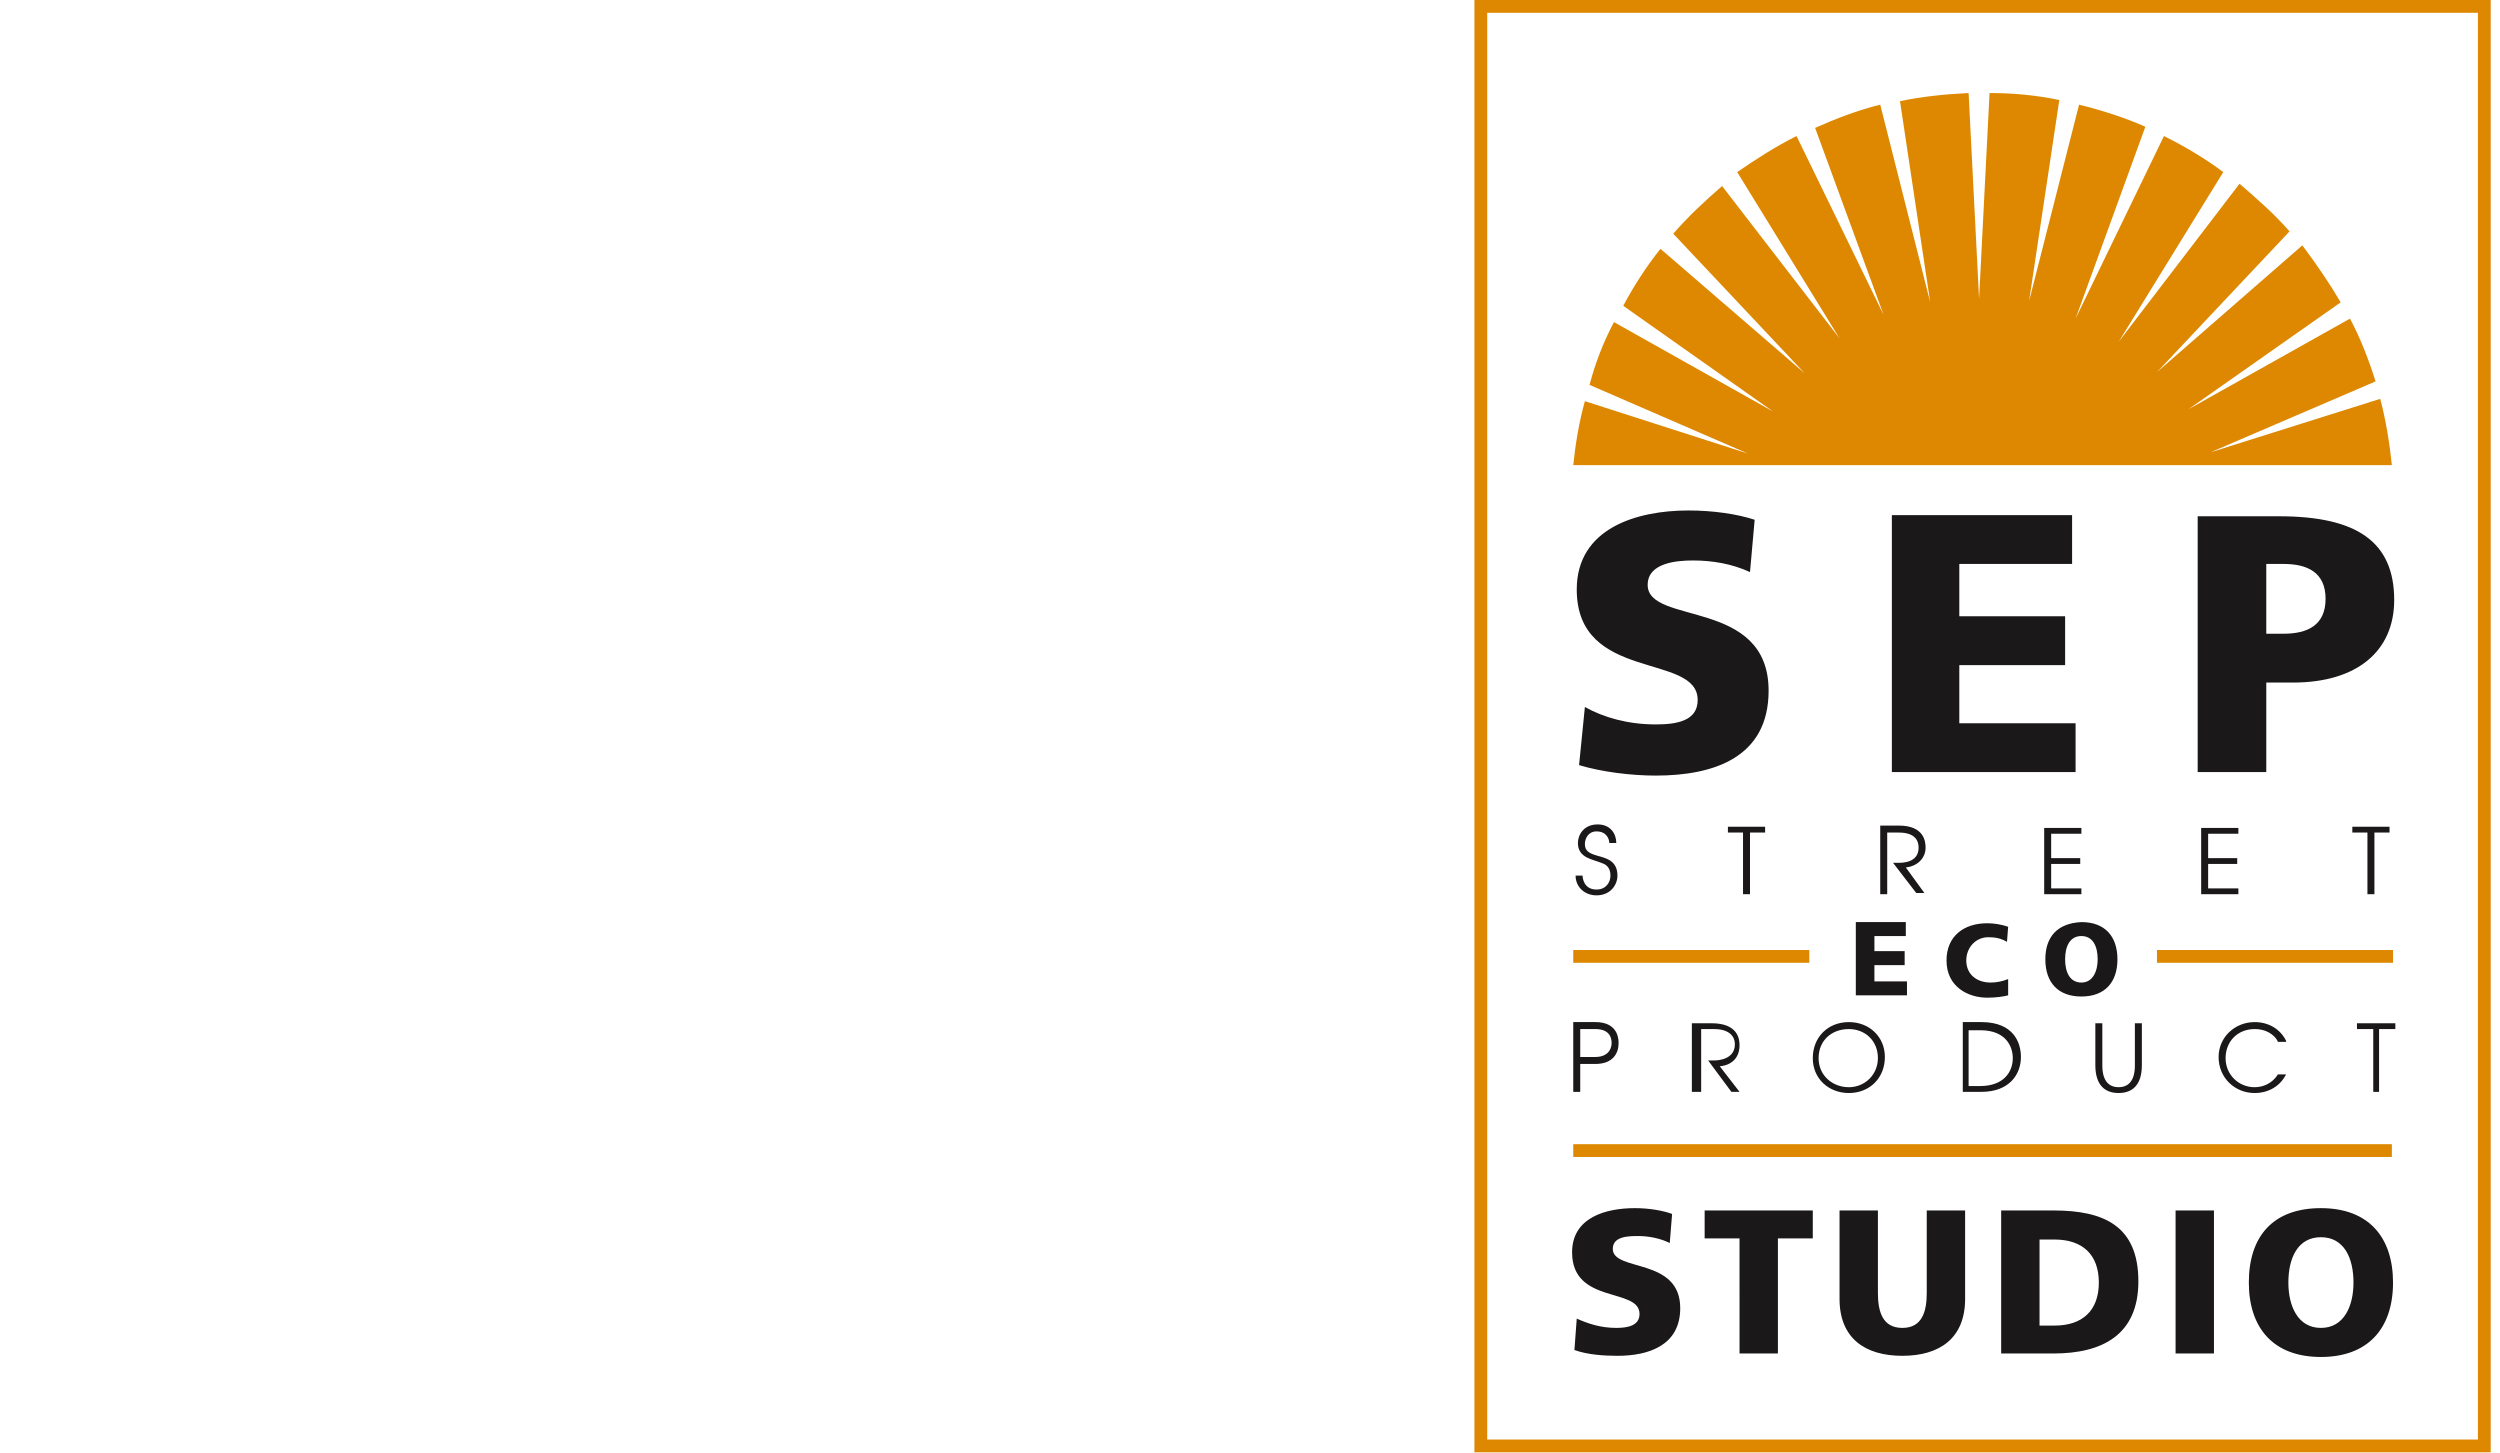 <?xml version="1.0" encoding="utf-8"?>
<!-- Generator: Adobe Illustrator 24.1.2, SVG Export Plug-In . SVG Version: 6.00 Build 0)  -->
<svg version="1.1" id="Слой_1" xmlns="http://www.w3.org/2000/svg" xmlns:xlink="http://www.w3.org/1999/xlink" x="0px" y="0px"
	 viewBox="0 0 215 125" style="enable-background:new 0 0 215 125;" xml:space="preserve">
<style type="text/css">
	.st0{clip-path:url(#SVGID_2_);fill:#1A1818;}
	.st1{clip-path:url(#SVGID_2_);fill:#DD8800;}
	.st2{fill:#DD8800;}
	.st3{clip-path:url(#SVGID_4_);fill:#1A1818;}
</style>
<g>
	<defs>
		<rect id="SVGID_1_" x="126.8" y="0" width="87.5" height="125"/>
	</defs>
	<clipPath id="SVGID_2_">
		<use xlink:href="#SVGID_1_"  style="overflow:visible;"/>
	</clipPath>
	<path class="st0" d="M177.6,82.5c0-1.1,0.4-2,1.4-2c1,0,1.4,0.9,1.4,2c0,1-0.4,2-1.4,2C178,84.5,177.6,83.6,177.6,82.5 M175.9,82.5
		c0,2,1.1,3.2,3.1,3.2s3.1-1.2,3.1-3.2c0-2-1.1-3.2-3.1-3.2C176.9,79.4,175.9,80.6,175.9,82.5 M172.7,84.2c-0.5,0.2-1,0.3-1.5,0.3
		c-1.2,0-2.1-0.7-2.1-1.9c0-1.1,0.8-2,1.9-2c0.6,0,1.1,0.1,1.6,0.4l0.1-1.3c-0.6-0.2-1.2-0.3-1.8-0.3c-2,0-3.5,1.1-3.5,3.2
		c0,2.3,1.9,3.2,3.5,3.2c0.8,0,1.4-0.1,1.8-0.2L172.7,84.2z M159.6,85.6h4.4v-1.2h-2.8v-1.4h2.6v-1.2h-2.6v-1.3h2.7v-1.2h-4.3V85.6z
		"/>
	<path class="st1" d="M135.3,40h70.4c-0.2-1.9-0.5-3.8-1-5.7l-14.6,4.6l14.2-6.1c-0.6-1.9-1.3-3.7-2.2-5.4l-13.9,7.8l13.1-9.2
		c-1-1.7-2.1-3.3-3.3-4.9l-12.5,10.9l11.4-12.1c-1.3-1.5-2.8-2.8-4.3-4.1l-10.4,13.6l9-14.6c-1.6-1.2-3.3-2.2-5.1-3.1l-7.6,15.7
		l6-16.5c-1.8-0.8-3.7-1.4-5.7-1.9l-4.3,16.9l2.6-17.3c-1.9-0.4-3.9-0.6-6-0.6l-0.9,17.7L169.3,8c-2,0.1-4,0.3-5.9,0.7L166,26
		l-4.3-17c-2,0.5-3.8,1.2-5.6,2l5.9,16.1l-7.5-15.4c-1.8,0.9-3.5,2-5.1,3.1l8.8,14.3L148.1,16c-1.5,1.3-2.9,2.6-4.2,4.1l11.3,12
		l-12.4-10.7c-1.2,1.5-2.3,3.2-3.2,4.9l12.9,9.1l-13.7-7.7c-0.9,1.7-1.6,3.5-2.1,5.4l13.6,5.9l-14-4.5
		C135.8,36.3,135.5,38.1,135.3,40"/>
</g>
<rect x="135.3" y="98.4" class="st2" width="70.4" height="1.1"/>
<rect x="135.3" y="81.7" class="st2" width="20.3" height="1.1"/>
<path class="st2" d="M127.9,1.1h85.2v122.7h-85.2V1.1z M126.8,0v1.1v122.7v1.1h1.1h85.2h1.1h0V0H126.8z"/>
<g>
	<defs>
		<rect id="SVGID_3_" x="126.8" y="0" width="87.5" height="125"/>
	</defs>
	<clipPath id="SVGID_4_">
		<use xlink:href="#SVGID_3_"  style="overflow:visible;"/>
	</clipPath>
	<path class="st3" d="M203.6,76.9h0.6v-5.3h1.3v-0.5h-3.2v0.5h1.3V76.9z M189.3,76.9h3.2v-0.5h-2.6v-2.1h2.5v-0.5h-2.5v-2.1h2.6
		v-0.5h-3.2V76.9z M175.8,76.9h3.2v-0.5h-2.6v-2.1h2.5v-0.5h-2.5v-2.1h2.6v-0.5h-3.2V76.9z M161.7,76.9h0.6v-5.3h1
		c1.4,0,1.7,0.7,1.7,1.3c0,1.3-1.4,1.3-1.7,1.3h-0.5l2,2.6h0.7l-1.6-2.2c1-0.1,1.7-0.8,1.7-1.7c0-0.5-0.1-1.9-2.3-1.9h-1.6V76.9z
		 M149.9,76.9h0.6v-5.3h1.3v-0.5h-3.2v0.5h1.3V76.9z M135.5,75.3c0,1,0.8,1.7,1.8,1.7c1.2,0,1.8-0.9,1.8-1.7c0-1.3-1-1.5-1.7-1.7
		c-0.7-0.2-1.1-0.4-1.1-1c0-0.5,0.3-1.1,1-1.1c0.9,0,1.1,0.7,1.1,1h0.6c0-0.8-0.5-1.6-1.6-1.6c-1.2,0-1.7,0.9-1.7,1.6
		c0,1.3,1.3,1.4,2,1.7c0.3,0.1,0.8,0.3,0.8,1.1c0,0.6-0.4,1.2-1.2,1.2c-1.1,0-1.2-1-1.2-1.2H135.5z"/>
	<path class="st3" d="M204,93.9h0.6v-5.4h1.4V88h-3.3v0.5h1.4V93.9z M196.6,89.5c-0.5-1-1.5-1.6-2.7-1.6c-1.7,0-3.1,1.3-3.1,3
		c0,1.8,1.4,3.1,3.1,3.1c1.2,0,2.2-0.6,2.7-1.6h-0.7c-0.5,0.8-1.3,1.1-2,1.1c-1.4,0-2.5-1.1-2.5-2.5c0-1.4,1-2.5,2.5-2.5
		c1.3,0,1.9,0.8,2,1.1H196.6z M180.2,88v3.6c0,1.7,0.8,2.4,2,2.4c1.2,0,2-0.7,2-2.4V88h-0.6v3.6c0,0.4,0,1.9-1.4,1.9
		c-1.4,0-1.4-1.5-1.4-1.9V88H180.2z M169.3,93.4v-4.8h1c2.3,0,2.8,1.5,2.8,2.4c0,1.2-0.8,2.4-2.8,2.4H169.3z M168.7,93.9h1.7
		c2.4,0,3.4-1.5,3.4-3c0-1.2-0.6-3-3.4-3h-1.6V93.9z M159,93.5c-1.4,0-2.6-1-2.6-2.5c0-1.5,1.1-2.5,2.6-2.5c1.4,0,2.5,1,2.5,2.5
		C161.5,92.4,160.4,93.5,159,93.5 M159,87.9c-1.8,0-3.1,1.3-3.1,3.1c0,1.8,1.4,3,3.1,3c1.8,0,3.1-1.3,3.1-3.1
		C162.1,89.2,160.8,87.9,159,87.9 M145.7,93.9h0.6v-5.4h1.1c1.4,0,1.8,0.7,1.8,1.3c0,1.3-1.4,1.4-1.8,1.4h-0.5l2,2.7h0.7l-1.7-2.2
		c1.1-0.1,1.7-0.8,1.7-1.8c0-0.5-0.1-1.9-2.4-1.9h-1.7V93.9z M135.9,88.5h1.3c1.1,0,1.4,0.6,1.4,1.2c0,0.6-0.4,1.2-1.4,1.2h-1.3
		V88.5z M135.3,93.9h0.6v-2.4h1.3c1.5,0,2-0.9,2-1.8c0-0.7-0.3-1.8-2-1.8h-1.9V93.9z"/>
	<path class="st3" d="M194.9,48.5h1.5c2,0,3.6,0.7,3.6,3c0,2.3-1.6,3-3.6,3h-1.5V48.5z M189,66.4h5.9v-7.7h2.3
		c5.5,0,8.7-2.7,8.7-7.1c0-5-3.2-7.2-9.9-7.2h-7V66.4z M162.6,66.4h15.9v-4.2h-10v-5h9.1V53h-9.1v-4.5h9.7v-4.2h-15.5V66.4z
		 M135.8,65.8c2,0.6,4.5,0.9,6.6,0.9c4.9,0,9.7-1.5,9.7-7.3c0-8-10.4-5.6-10.4-9.1c0-1.9,2.5-2.1,3.9-2.1c1.7,0,3.4,0.3,4.9,1
		l0.4-4.5c-1.5-0.5-3.6-0.8-5.7-0.8c-4.4,0-9.6,1.5-9.6,6.8c0,8,10.4,5.4,10.4,9.5c0,1.8-1.8,2.1-3.6,2.1c-2.4,0-4.5-0.6-6.1-1.5
		L135.8,65.8z"/>
	<path class="st3" d="M196.8,110.3c0-2.1,0.8-3.9,2.8-3.9c2,0,2.8,1.8,2.8,3.9c0,2-0.8,3.9-2.8,3.9
		C197.6,114.2,196.8,112.3,196.8,110.3 M193.4,110.3c0,3.9,2.1,6.4,6.2,6.4c4,0,6.2-2.4,6.2-6.4c0-3.9-2.1-6.4-6.2-6.4
		C195.5,103.9,193.4,106.3,193.4,110.3 M187.1,116.4h3.3v-12.3h-3.3V116.4z M175.4,106.6h1.3c2.4,0,3.8,1.3,3.8,3.7
		s-1.4,3.7-3.8,3.7h-1.3V106.6z M172.1,116.4h4.5c4.2,0,7.3-1.6,7.3-6.2c0-4.8-3-6.1-7.3-6.1h-4.5V116.4z M169,104.1h-3.3v7.1
		c0,1.6-0.4,3-2.1,3s-2.1-1.4-2.1-3v-7.1h-3.3v7.6c0,3.4,2.2,4.9,5.4,4.9c3.2,0,5.4-1.5,5.4-4.9V104.1z M149.6,116.4h3.3v-9.9h3
		v-2.4h-9.3v2.4h3V116.4z M135.4,116.1c1.1,0.4,2.5,0.5,3.7,0.5c2.7,0,5.4-0.9,5.4-4.1c0-4.4-5.8-3.1-5.8-5.1c0-1.1,1.4-1.1,2.2-1.1
		c0.9,0,1.9,0.2,2.7,0.6l0.2-2.5c-0.8-0.3-2-0.5-3.2-0.5c-2.5,0-5.4,0.8-5.4,3.8c0,4.5,5.8,3,5.8,5.3c0,1-1,1.2-2,1.2
		c-1.4,0-2.5-0.4-3.4-0.8L135.4,116.1z"/>
</g>
<rect x="185.5" y="81.7" class="st2" width="20.3" height="1.1"/>
</svg>
